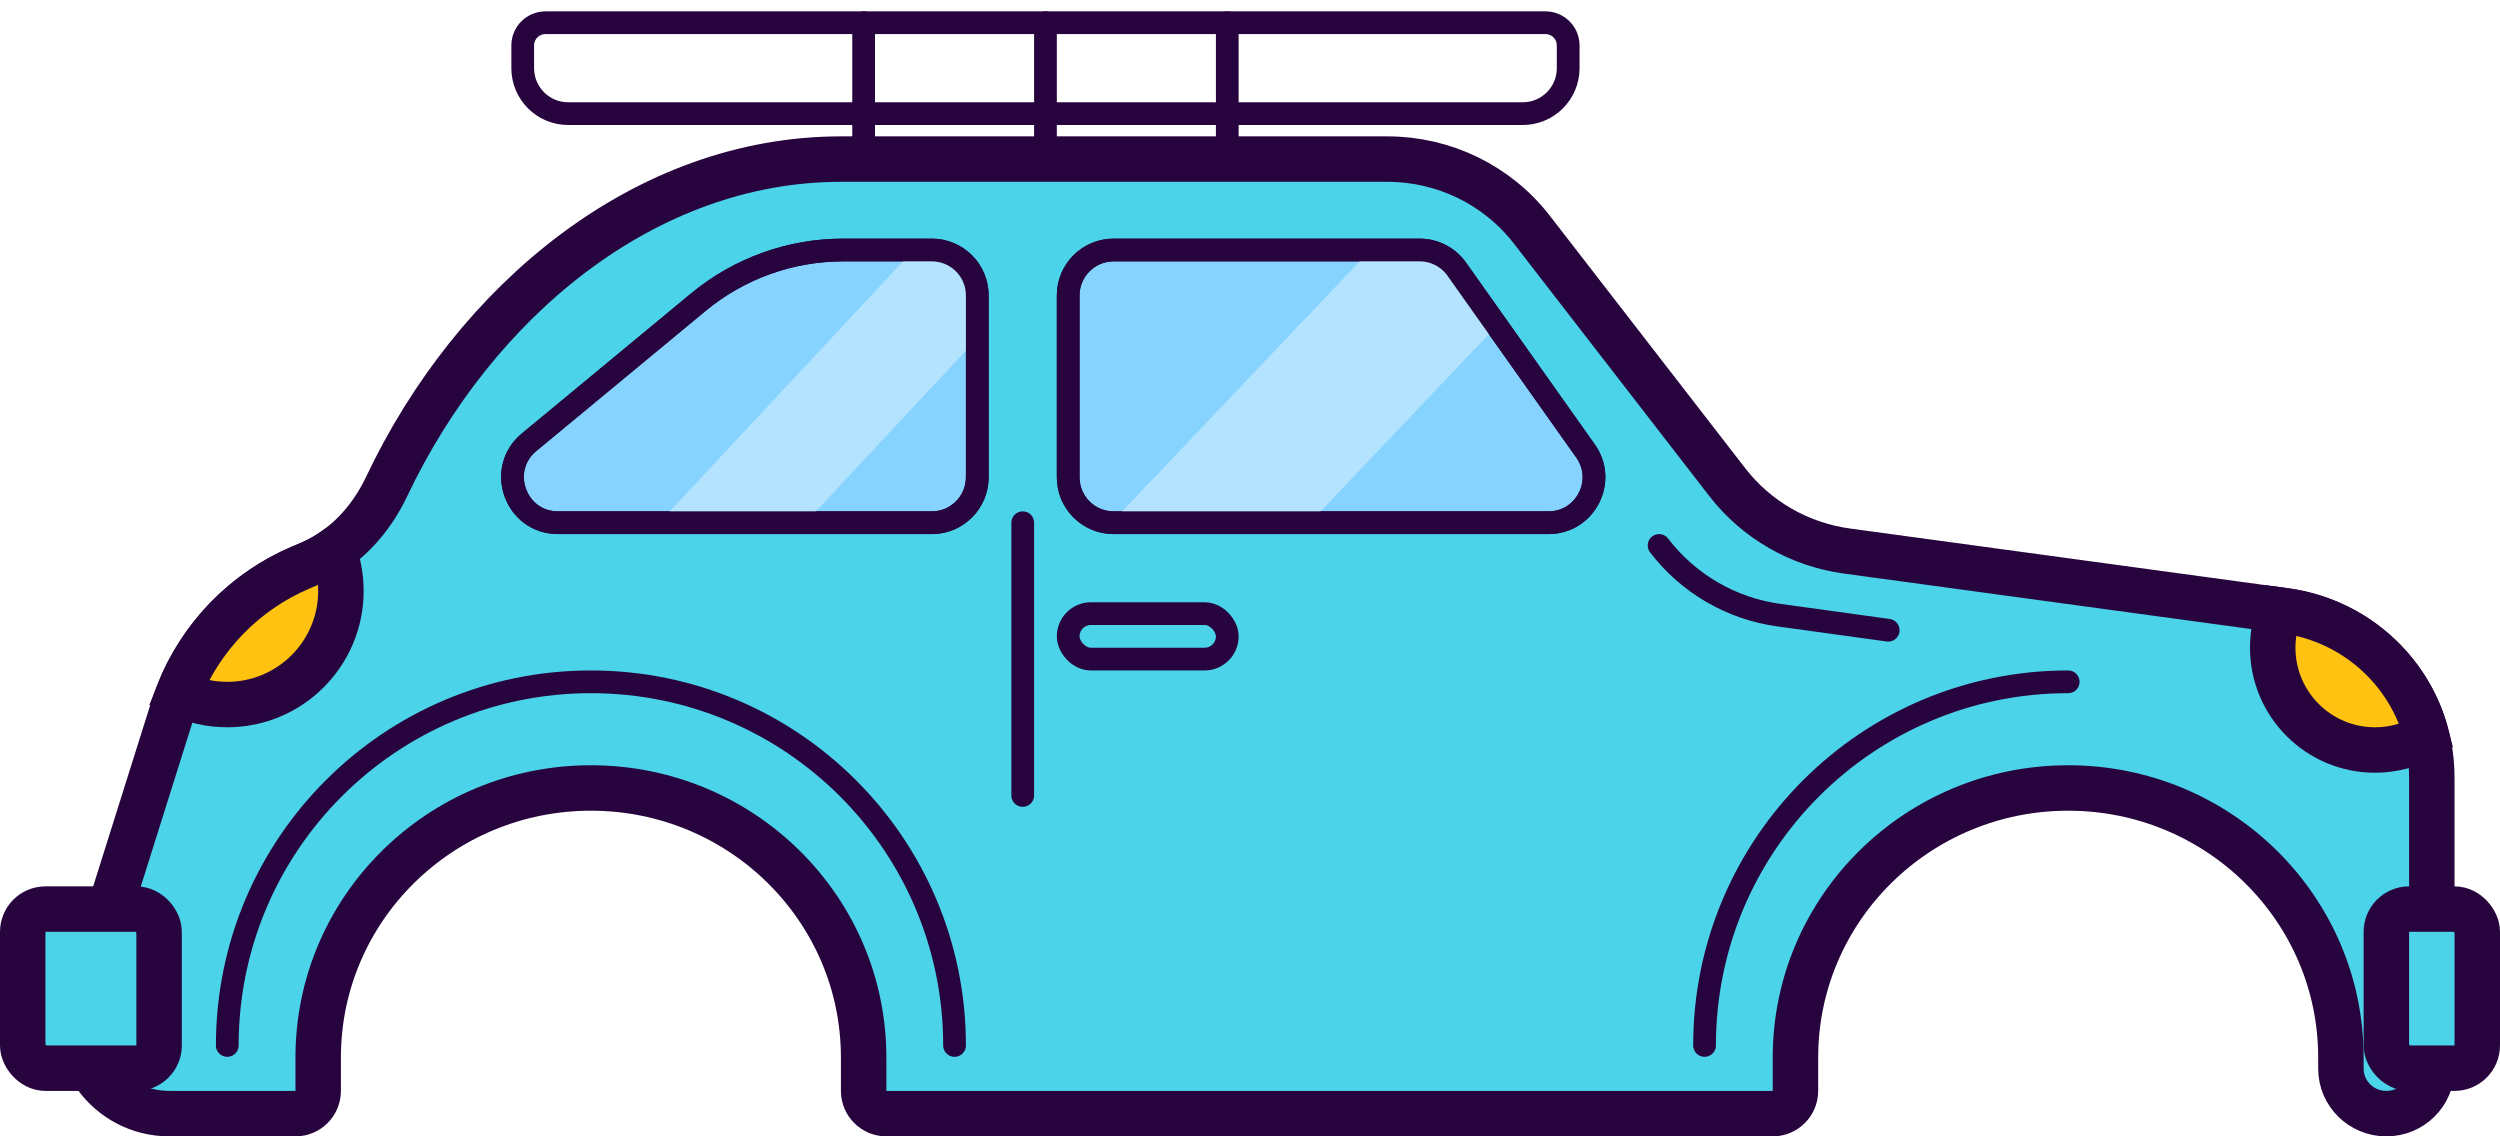 <svg width="110" height="50" viewBox="0 0 110 50" fill="none" xmlns="http://www.w3.org/2000/svg">
<path d="M100.536 26.872L81.262 24.245C79.172 23.96 77.281 22.871 76 21.215L67.401 10.104C65.888 8.147 63.538 7 61.047 7H37C28.42 7 20.908 13.189 17.006 21.42C16.299 22.911 15.139 24.165 13.621 24.808L13.252 24.964C10.554 26.107 8.493 28.375 7.613 31.169L3.637 43.799C2.826 46.376 4.751 49 7.453 49H13C13.552 49 14 48.552 14 48V46.529C14 39.98 19.373 34.671 26 34.671C32.627 34.671 38 39.98 38 46.529V48C38 48.552 38.448 49 39 49H78C78.552 49 79 48.552 79 48V46.529C79 39.98 84.373 34.671 91 34.671C97.627 34.671 103 39.98 103 46.529V47.023C103 48.115 103.895 49 105 49C106.105 49 107 48.115 107 47.023V34.202C107 30.506 104.24 27.377 100.536 26.872Z" fill="#4BD3E9" stroke="#27043E" stroke-width="2"/>
<path d="M73 24C74.281 25.675 76.172 26.777 78.262 27.065L83.08 27.73" stroke="#27043E" stroke-linecap="round"/>
<path d="M75 46C75 37.163 82.163 30 91 30" stroke="#27043E" stroke-linecap="round"/>
<path d="M10 46C10 37.163 17.163 30 26 30C34.837 30 42 37.163 42 46" stroke="#27043E" stroke-linecap="round"/>
<path d="M47 13C47 11.895 47.895 11 49 11H62.466C63.114 11 63.723 11.315 64.098 11.844L69.764 19.844C70.703 21.169 69.756 23 68.132 23H49C47.895 23 47 22.105 47 21V13Z" fill="#86D3FF" stroke="#27043E"/>
<path d="M43 13C43 11.895 42.105 11 41 11H37.101C34.774 11 32.519 11.812 30.726 13.296L23.279 19.459C21.835 20.654 22.68 23 24.554 23H41C42.105 23 43 22.105 43 21V13Z" fill="#86D3FF" stroke="#27043E"/>
<rect x="47" y="27" width="7" height="2" rx="1" stroke="#27043E"/>
<path d="M100.315 26.842L100.536 26.872C103.614 27.291 106.04 29.523 106.772 32.385C106.105 32.776 105.329 33 104.5 33C102.015 33 100 30.985 100 28.5C100 27.914 100.112 27.355 100.315 26.842Z" fill="#FFC211" stroke="#27043E" stroke-width="2"/>
<path d="M45 23V35" stroke="#27043E" stroke-linecap="round"/>
<path d="M7.845 30.513C8.498 30.825 9.228 31 10 31C12.761 31 15 28.761 15 26C15 25.375 14.886 24.778 14.676 24.227C14.347 24.454 13.995 24.649 13.62 24.808L13.252 24.964C10.768 26.015 8.825 28.021 7.845 30.513Z" fill="#FFC211" stroke="#27043E" stroke-width="2"/>
<rect x="1" y="40" width="6" height="7" rx="1" fill="#4BD3E9" stroke="#27043E" stroke-width="2"/>
<rect x="105" y="40" width="4" height="7" rx="1" fill="#4BD3E9" stroke="#27043E" stroke-width="2"/>
<path d="M38 1V7" stroke="#27043E" stroke-linecap="round"/>
<path d="M46 1V7" stroke="#27043E" stroke-linecap="round"/>
<path d="M54 1V7" stroke="#27043E" stroke-linecap="round"/>
<path d="M23 2C23 1.448 23.448 1 24 1H68C68.552 1 69 1.448 69 2V3C69 4.105 68.105 5 67 5H25C23.895 5 23 4.105 23 3V2Z" stroke="#27043E"/>
<path d="M65.862 14.335L64.098 11.844C63.723 11.315 63.115 11 62.466 11H60.3L48.902 22.998C48.935 22.999 48.967 23 49 23H57.63L65.862 14.335Z" fill="#B3E3FF"/>
<path d="M43 13C43 11.895 42.105 11 41 11H40.2L29 23H35.432L43 14.892V13Z" fill="#B3E3FF"/>
<path d="M43 13C43 11.895 42.105 11 41 11H37.101C34.774 11 32.519 11.812 30.726 13.296L23.279 19.459C21.835 20.654 22.68 23 24.554 23H41C42.105 23 43 22.105 43 21V13Z" stroke="#27043E"/>
<path d="M47 13C47 11.895 47.895 11 49 11H62.466C63.114 11 63.723 11.315 64.098 11.844L69.764 19.844C70.703 21.169 69.756 23 68.132 23H49C47.895 23 47 22.105 47 21V13Z" stroke="#27043E"/>
</svg>
